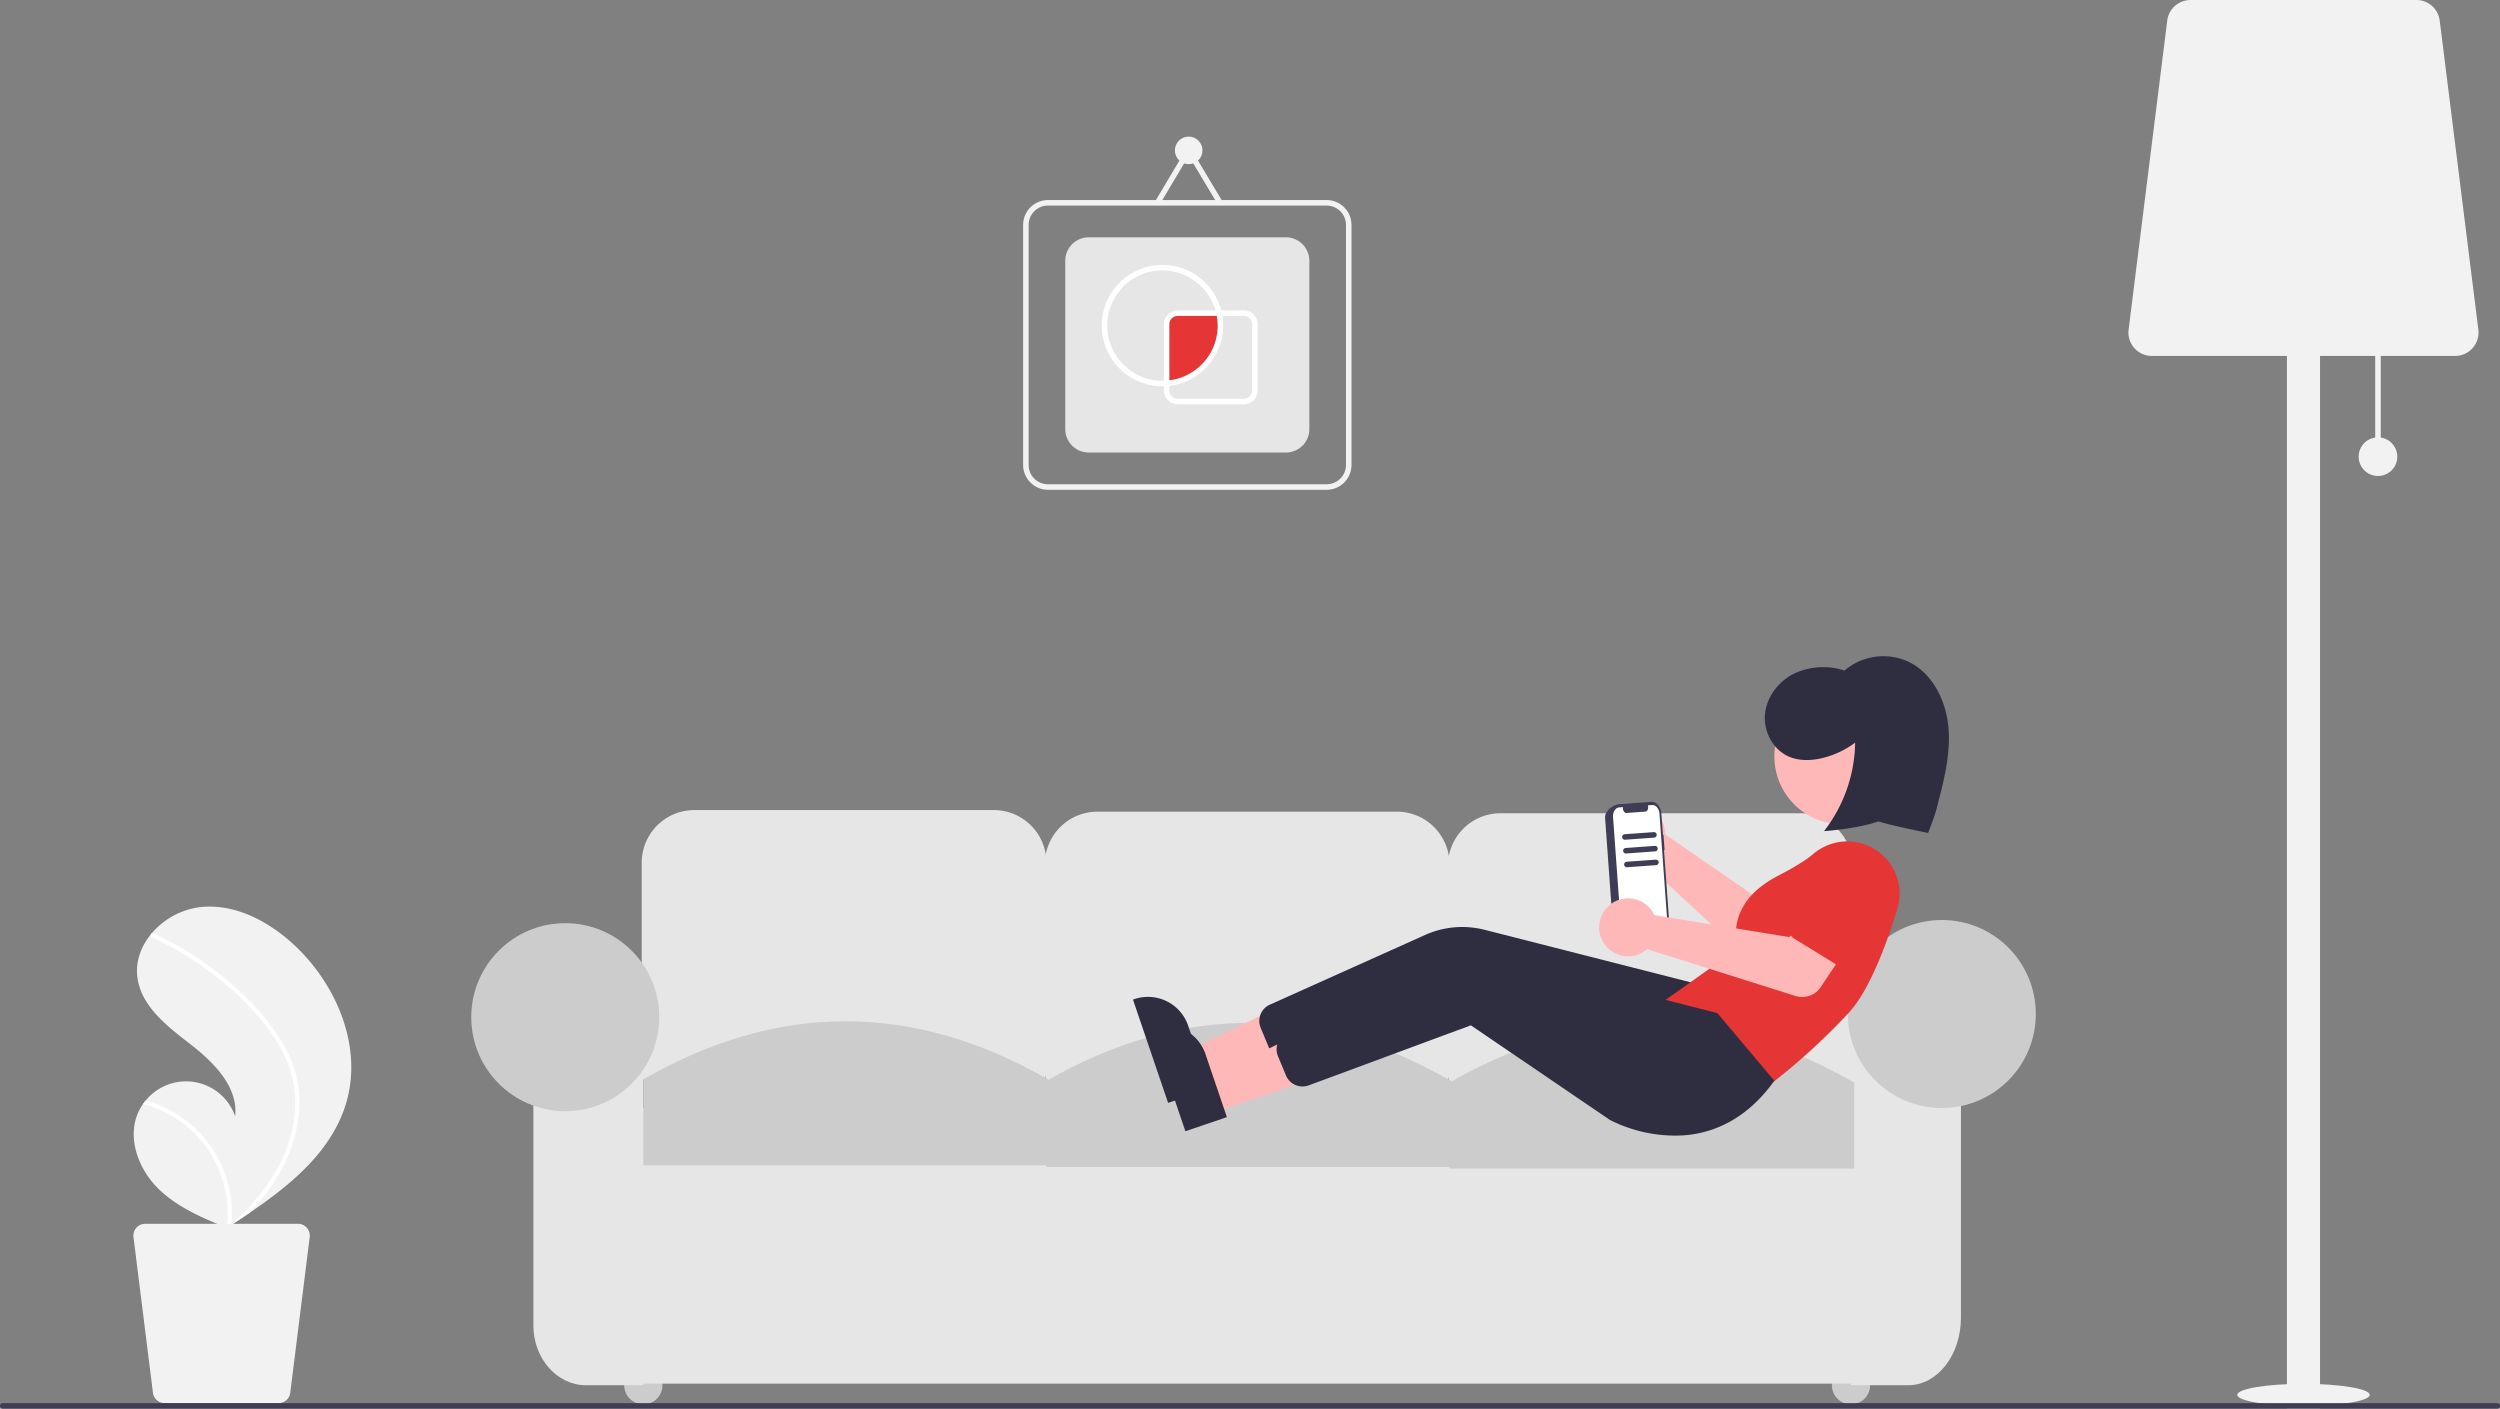<svg height="510.5" viewBox="0 0 906 510.5" width="906" xmlns="http://www.w3.org/2000/svg">
    <rect x="0" y="0" width="906" height="510.5" fill="#808080" stroke="none"/>
    <ellipse cx="834.78" cy="505.5" fill="#f2f2f2" rx="24" ry="4" />
    <path d="m860.78 123.5h2v42h-2z" fill="#f2f2f2" />
    <path d="m828.78 96.5h12v414h-12z" fill="#f2f2f2" />
    <path
        d="m1036.717 323.75h-109.875a8.5 8.5 0 0 1 -8.434-9.554l14-112a8.514 8.514 0 0 1 8.434-7.446h81.875a8.514 8.514 0 0 1 8.434 7.446l14 112a8.5 8.5 0 0 1 -8.434 9.554z"
        fill="#f2f2f2" transform="translate(-147 -194.75)" />
    <circle cx="861.78" cy="165.5" fill="#f2f2f2" r="7" />
    <path
        d="m272.56 594.114c-5.052 17.526-19.804 29.795-35.191 40.217q-3.223 2.183-6.448 4.266c-.015.006-.03.02-.044.026-.103.066-.207.133-.303.2-.444.286-.888.572-1.328.855l.242.109s.237.126-.022.02c-.077-.032-.158-.061-.235-.094-8.939-3.605-18.037-7.476-24.888-14.23-7.106-7.014-11.26-18.014-7.411-27.228a17.592 17.592 0 0 1 1.905-3.419c.312-.447.648-.874.998-1.294a18.856 18.856 0 0 1 32.386 5.73c1.13-10.526-7.549-19.343-15.901-25.848-8.356-6.502-17.851-13.583-19.467-24.051-.902-5.824 1.123-11.468 4.812-15.999.114-.138.228-.275.346-.409a27.518 27.518 0 0 1 17.687-9.489c12.813-1.332 25.259 5.451 34.568 14.359 14.982 14.334 24.039 36.35 18.296 56.278z"
        fill="#f2f2f2" transform="translate(-147 -194.75)" />
    <path
        d="m248.476 571.19a46.779 46.779 0 0 1 5.604 12.361 40.62 40.62 0 0 1 1.404 11.997 52.044 52.044 0 0 1 -6.816 23.685 74.903 74.903 0 0 1 -11.299 15.099q-3.223 2.183-6.448 4.266c-.015.006-.03.02-.044.026-.103.066-.207.133-.303.2-.444.286-.888.572-1.328.855 0 0 .479.235.219.129-.077-.032-.158-.061-.235-.094a41.405 41.405 0 0 0 -13.249-35.651 41.76 41.76 0 0 0 -17.146-9.226c.312-.447.648-.874.998-1.294a43.295 43.295 0 0 1 7.147 2.704 42.424 42.424 0 0 1 19.182 18.493 43.374 43.374 0 0 1 4.723 23.801c.367-.333.735-.673 1.092-1.01 6.793-6.333 12.826-13.602 16.91-21.992a48.416 48.416 0 0 0 5.07-22.907c-.333-8.653-3.781-16.668-8.773-23.646a101.346 101.346 0 0 0 -19.21-19.798 115.158 115.158 0 0 0 -23.892-14.751.828.828 0 0 1 -.417-1.063.704.704 0 0 1 .346-.409.613.613 0 0 1 .532.023c1.054.485 2.1.977 3.139 1.49a116.465 116.465 0 0 1 24.062 15.873c7.083 6.038 13.751 12.938 18.733 20.838z"
        fill="#fff" transform="translate(-147 -194.75)" />
    <path
        d="m199.625 638.25h55.364a4.283 4.283 0 0 1 4.25 4.814l-7.054 56.434a4.29 4.29 0 0 1 -4.25 3.752h-41.255a4.29 4.29 0 0 1 -4.25-3.752l-7.054-56.434a4.283 4.283 0 0 1 4.25-4.814z"
        fill="#f2f2f2" transform="translate(-147 -194.75)" />
    <circle cx="233.138" cy="502.005" fill="#ccc" r="6.929" />
    <circle cx="670.802" cy="502.005" fill="#ccc" r="6.929" />
    <path
        d="m507.164 600.33h-108.55a19.076 19.076 0 0 1 -19.054-19.054v-73.906a19.076 19.076 0 0 1 19.054-19.054h108.55a19.076 19.076 0 0 1 19.054 19.054v73.906a19.076 19.076 0 0 1 -19.054 19.054z"
        fill="#e6e6e6" transform="translate(-147 -194.75)" />
    <path
        d="m653.245 600.908h-108.55a19.076 19.076 0 0 1 -19.054-19.054v-73.906a19.076 19.076 0 0 1 19.054-19.054h108.55a19.076 19.076 0 0 1 19.054 19.054v73.906a19.076 19.076 0 0 1 -19.054 19.054z"
        fill="#e6e6e6" transform="translate(-147 -194.75)" />
    <path
        d="m799.325 601.485h-108.55a19.076 19.076 0 0 1 -19.054-19.054v-73.906a19.076 19.076 0 0 1 19.054-19.054h108.55a19.076 19.076 0 0 1 19.054 19.054v73.906a19.076 19.076 0 0 1 -19.054 19.054z"
        fill="#e6e6e6" transform="translate(-147 -194.75)" />
    <path d="m215.816 401.539h478.081v99.889h-478.081z" fill="#e6e6e6" />
    <path
        d="m380.138 696.755h-20.786c-10.506 0-19.054-9.705-19.054-21.634v-104.237h39.84z"
        fill="#e6e6e6" transform="translate(-147 -194.75)" />
    <path
        d="m838.588 696.755h-20.786v-142.039h39.84v117.626c0 13.461-8.548 24.413-19.054 24.413z"
        fill="#e6e6e6" transform="translate(-147 -194.75)" />
    <path d="m526.796 617.075h-146.658v-31.179q73.329-42.063 146.658 0z" fill="#ccc"
        transform="translate(-147 -194.75)" />
    <path d="m672.876 617.652h-146.658v-31.179q73.329-42.063 146.658 0z" fill="#ccc"
        transform="translate(-147 -194.75)" />
    <path d="m818.957 618.23h-146.658v-31.179q73.329-42.063 146.658 0z" fill="#ccc"
        transform="translate(-147 -194.75)" />
    <circle cx="204.846" cy="368.627" fill="#ccc" r="34.066" />
    <circle cx="703.713" cy="367.473" fill="#ccc" r="34.066" />
    <path
        d="m750.364 495.484a10.527 10.527 0 0 1 .107 1.654l40.834 28.144 10.889-5.155 9.928 15.417-18.391 11a8 8 0 0 1 -9.549-1.002l-41.354-38.382a10.497 10.497 0 1 1 7.535-11.675z"
        fill="#ffb8b8" transform="translate(-147 -194.75)" />
    <path
        d="m792.092 522.86a4.495 4.495 0 0 1 2.446-2.838l20.533-9.408a12.497 12.497 0 0 1 13.696 20.909l-16.974 15.009a4.5 4.5 0 0 1 -6.752-.917l-12.398-19.048a4.495 4.495 0 0 1 -.551-3.707z"
        fill="#E53535" transform="translate(-147 -194.75)" />
    <path
        d="m749.849 497.319-.205.015-.56-7.745c-.179-2.476-1.781-4.377-3.577-4.247l-11.906.862c-1.796.13-5.102 2.387-4.923 4.862l.144 1.995 2.93 40.496c.179 2.476 3.775 4.233 5.572 4.103l11.906-.862c1.796-.13 3.107-2.242 2.928-4.718l-2.115-29.232.205-.015z"
        fill="#3f3d56" transform="translate(-147 -194.75)" />
    <path
        d="m748.393 489.67 3.07 42.428c.134 1.849-.845 3.426-2.187 3.524l-11.963.866c-1.342.097-2.538-1.323-2.671-3.172l-3.07-42.428c-.134-1.849.845-3.426 2.187-3.524l1.451-.105a1.847 1.847 0 0 0 .784 2.028.889.889 0 0 0 .443.086l6.821-.494c.638-.047 1.103-.797 1.039-1.676a2.132 2.132 0 0 0 -.128-.592l1.554-.112c1.342-.097 2.538 1.323 2.671 3.172z"
        fill="#fff" transform="translate(-147 -194.75)" />
    <path d="m433.561 392.89-3.946-11.607 42.894-20.744 5.824 17.132z" fill="#ffb8b8" />
    <path
        d="m570.316 594.426-12.723-37.427.473-.161a15.386 15.386 0 0 1 19.52 9.615l0.0.001 7.771 22.859z"
        fill="#2f2e41" transform="translate(-147 -194.75)" />
    <path
        d="m750.803 595.924a52.352 52.352 0 0 1 -26.592-5.568l-50.439-34.313-58.895 21.809a6.52 6.52 0 0 1 -8.113-3.652l-2.887-6.943a6.467 6.467 0 0 1 3.339-8.425l56.267-25.268a32.886 32.886 0 0 1 21.508-1.86l78.112 19.905 20.647 24.52-.229.316c-10.136 13.984-22.159 18.714-32.718 19.478z"
        fill="#2f2e41" transform="translate(-147 -194.75)" />
    <circle cx="667.597" cy="274.152" fill="#ffb8b8" r="24.561" />
    <path
        d="m789.385 587.062-39.529-29.417 26.958-19.16c-.771-2.482-4.192-16.67 14.516-26.341 5.921-3.061 10.188-5.696 12.681-7.831a19.142 19.142 0 0 1 12.738-4.647 18.974 18.974 0 0 1 17.831 24.56c-3.901 12.68-10.115 29.483-17.565 37.518a232.613 232.613 0 0 1 -27.331 25.093z"
        fill="#E53535" transform="translate(-147 -194.75)" />
    <path d="m439.829 403.176-3.946-11.608 42.894-20.743 5.824 17.131z" fill="#ffb8b8" />
    <g transform="translate(-147 -194.75)">
        <path
            d="m576.584 604.711-12.723-37.427.473-.161a15.386 15.386 0 0 1 19.52 9.615l0.0.001 7.771 22.859z"
            fill="#2f2e41" />
        <path
            d="m757.07 606.21a52.352 52.352 0 0 1 -26.592-5.568l-50.439-34.313-58.895 21.809a6.52 6.52 0 0 1 -8.113-3.652l-2.887-6.943a6.467 6.467 0 0 1 3.339-8.425l56.267-25.268a32.885 32.885 0 0 1 21.508-1.86l78.112 19.905 20.647 24.52-.229.316c-10.136 13.984-22.159 18.714-32.718 19.478z"
            fill="#2f2e41" />
        <path
            d="m745.733 524.947a10.527 10.527 0 0 1 .805 1.449l48.952 7.951 7.634-9.321 15.573 9.682-11.91 17.814a8 8 0 0 1 -9.058 3.183l-53.806-16.98a10.497 10.497 0 1 1 1.811-13.777z"
            fill="#ffb8b8" />
        <path
            d="m795.164 531.821a4.495 4.495 0 0 1 .996-3.612l14.527-17.293a12.497 12.497 0 0 1 21.329 13.031l-8.914 20.832a4.5 4.5 0 0 1 -6.494 2.063l-19.359-11.906a4.495 4.495 0 0 1 -2.085-3.114z"
            fill="#E53535" />
        <path
            d="m808.031 495.952a53.614 53.614 0 0 0 11.276-32.064 33.102 33.102 0 0 1 -11.206 5.413c-4.292 1.143-9.01 1.373-13.051-.468-5.689-2.591-9.053-9.2-8.408-15.417s4.942-11.772 10.537-14.56a24.858 24.858 0 0 1 18.267-1.106 21.719 21.719 0 0 1 23.334-3.114c8.694 4.267 13.502 14.148 14.336 23.797s-1.645 19.242-4.102 28.609l-.278 1.058c-.765 2.916-2.989 8.512-2.989 8.512s-12.916-2.549-18.047-4.183c-7.438 2.688-19.668 3.524-19.668 3.524z"
            fill="#2f2e41" />
        <path
            d="m746.463 498.306-10.524.761a1 1 0 0 1 -.144-1.995l10.524-.761a1 1 0 1 1 .144 1.995z"
            fill="#3f3d56" />
        <path
            d="m746.824 503.293-10.524.761a1 1 0 1 1 -.144-1.995l10.524-.761a1 1 0 0 1 .144 1.995z"
            fill="#3f3d56" />
        <path
            d="m747.184 508.28-10.524.761a1 1 0 0 1 -.144-1.995l10.524-.761a1 1 0 0 1 .144 1.995z"
            fill="#3f3d56" />
        <path d="m1052 705.25h-904a1 1 0 0 1 0-2h904a1 1 0 0 1 0 2z" fill="#3f3d56" />
        <path
            d="m627.78 372.25h-101a9.01 9.01 0 0 1 -9-9v-87a9.01 9.01 0 0 1 9-9h101a9.01 9.01 0 0 1 9 9v87a9.01 9.01 0 0 1 -9 9zm-101-103a7.008 7.008 0 0 0 -7 7v87a7.008 7.008 0 0 0 7 7h101a7.008 7.008 0 0 0 7-7v-87a7.008 7.008 0 0 0 -7-7z"
            fill="#f2f2f2" />
        <path
            d="m613.013 358.75h-71.466a8.51 8.51 0 0 1 -8.5-8.5v-61a8.51 8.51 0 0 1 8.5-8.5h71.466a8.51 8.51 0 0 1 8.5 8.5v61a8.51 8.51 0 0 1 -8.5 8.5z"
            fill="#e6e6e6" />
    </g>
    <circle cx="430.78" cy="54.5" fill="#f2f2f2" r="5" />
    <path d="m441.292 74.014-10.51-17.563-10.45 17.56-1.719-1.022 12.164-20.44 12.231 20.437z"
        fill="#f2f2f2" />
    <path
        d="m589.28 312.75a21.023 21.023 0 0 0 -.496-4.5h-15.004a4 4 0 0 0 -4 4v21.424a20.986 20.986 0 0 0 19.5-20.924z"
        fill="#E53535" transform="translate(-147 -194.75)" />
    <path
        d="m568.28 334.75a22 22 0 1 1 21.481-26.713l.265 1.213h-16.247a3.003 3.003 0 0 0 -3 3v22.356l-1.103.078c-.463.034-.926.066-1.397.066zm0-42a20 20 0 0 0 0 40c.168 0 .334-.005.5-.013v-20.487a5.006 5.006 0 0 1 5-5h13.722a20.115 20.115 0 0 0 -19.222-14.5z"
        fill="#fff" transform="translate(-147 -194.75)" />
    <path
        d="m597.78 341.25h-24a5.006 5.006 0 0 1 -5-5v-3.507l.929-.066a19.944 19.944 0 0 0 18.098-24.213l-.265-1.214h10.238a5.006 5.006 0 0 1 5 5v24a5.006 5.006 0 0 1 -5 5zm-27-6.664v1.664a3.003 3.003 0 0 0 3 3h24a3.003 3.003 0 0 0 3-3v-24a3.003 3.003 0 0 0 -3-3h-7.787a21.813 21.813 0 0 1 .287 3.5 22.06 22.06 0 0 1 -19.5 21.836z"
        fill="#fff" transform="translate(-147 -194.75)" />
</svg>